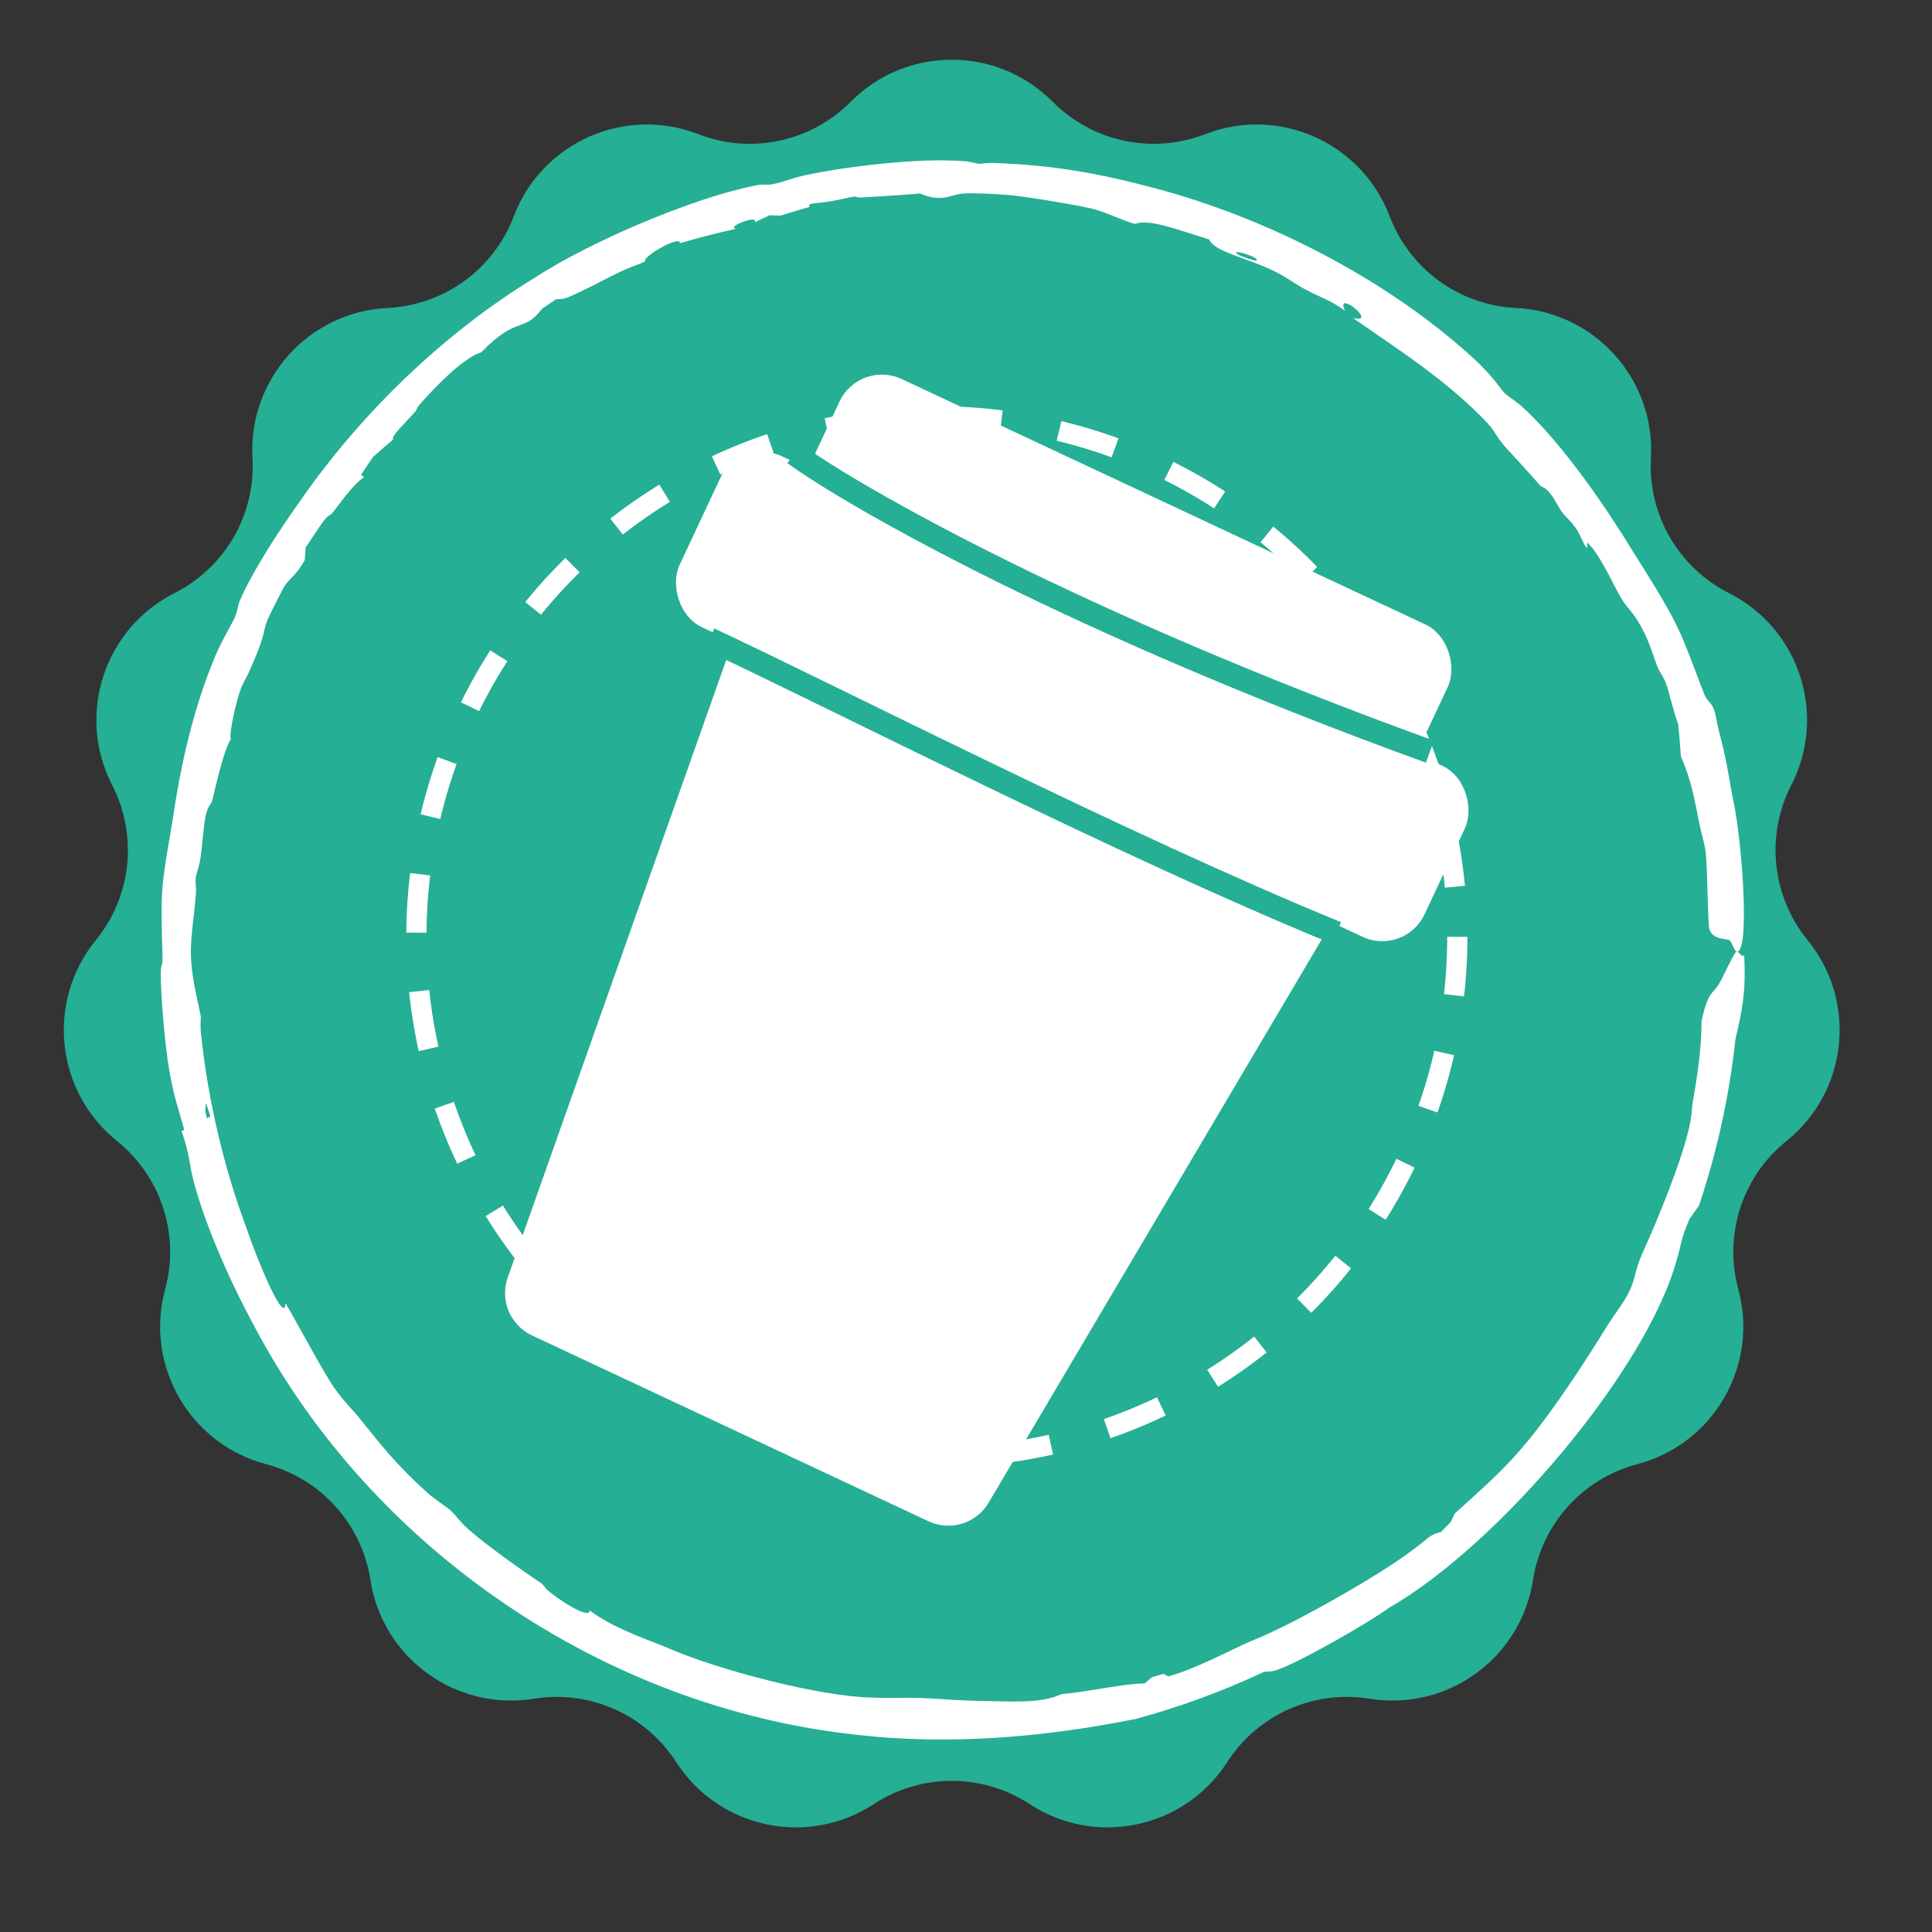 <svg width="66" height="66" viewBox="0 0 66 66" fill="none" xmlns="http://www.w3.org/2000/svg">
<rect x="0" y="0" width="66" height="66" fill="#333333" stroke="none"/>
<path d="M29.062 3.476C30.963 1.561 34.061 1.561 35.962 3.476C37.324 4.848 39.369 5.283 41.171 4.583C43.687 3.607 46.516 4.866 47.474 7.39C48.16 9.197 49.851 10.426 51.782 10.52C54.477 10.651 56.55 12.953 56.398 15.647C56.29 17.577 57.336 19.388 59.061 20.259C61.47 21.475 62.428 24.421 61.193 26.82C60.309 28.539 60.528 30.619 61.75 32.116C63.456 34.207 63.132 37.288 61.029 38.978C59.522 40.189 58.876 42.178 59.383 44.043C60.091 46.647 58.543 49.329 55.933 50.018C54.064 50.511 52.665 52.065 52.37 53.975C51.958 56.642 49.452 58.463 46.788 58.031C44.88 57.721 42.97 58.571 41.923 60.197C40.462 62.465 37.432 63.109 35.175 61.631C33.558 60.572 31.467 60.572 29.85 61.631C27.592 63.109 24.562 62.465 23.101 60.197C22.054 58.571 20.144 57.721 18.236 58.031C15.572 58.463 13.066 56.642 12.654 53.975C12.359 52.065 10.96 50.511 9.091 50.018C6.482 49.329 4.933 46.647 5.641 44.043C6.149 42.178 5.503 40.189 3.996 38.978C1.892 37.288 1.568 34.207 3.275 32.116C4.497 30.619 4.715 28.539 3.831 26.82C2.597 24.421 3.554 21.475 5.963 20.259C7.689 19.388 8.734 17.577 8.626 15.647C8.474 12.953 10.547 10.651 13.242 10.52C15.173 10.426 16.865 9.197 17.551 7.39C18.508 4.866 21.338 3.607 23.854 4.583C25.656 5.283 27.701 4.848 29.062 3.476Z" fill="#25AF94"/>
<path d="M58.548 24.227C58.621 24.42 58.649 24.711 58.712 24.944C58.973 25.921 59.018 26.292 59.179 27.19C59.497 28.508 59.8 32.514 59.337 32.512C59.337 32.512 59.337 32.512 59.337 32.512C59.333 32.512 59.329 32.512 59.325 32.511C59.248 32.497 59.161 32.161 59.073 32.114C58.984 32.066 58.423 32.109 58.378 31.651C58.329 30.988 58.322 29.376 58.256 29.021C58.219 28.78 58.125 28.491 58.064 28.184C57.863 27.201 57.783 26.674 57.42 25.837C57.398 25.47 57.368 25.102 57.329 24.734C57.157 24.29 57.01 23.583 56.9 23.313C56.812 23.093 56.707 22.984 56.613 22.757C56.506 22.504 56.4 22.086 56.18 21.632C55.818 20.891 55.609 20.831 55.365 20.405C55.111 19.964 54.788 19.233 54.392 18.711C54.334 18.651 54.277 18.591 54.218 18.531C54.218 18.601 54.218 18.67 54.217 18.74C54.027 18.475 54.015 18.316 53.848 18.066C53.65 17.773 53.486 17.668 53.348 17.476C53.235 17.319 53.125 17.072 52.969 16.874C52.74 16.585 52.722 16.702 52.587 16.557C52.541 16.493 51.566 15.415 51.504 15.362C51.082 14.905 51.127 14.787 50.785 14.424C49.831 13.418 48.684 12.565 47.636 11.843C47.168 11.519 46.682 11.179 46.212 10.86C47.135 11.092 45.562 9.832 45.953 10.623C45.447 10.236 44.993 10.122 44.475 9.823C44.139 9.631 43.928 9.45 43.426 9.214C42.531 8.793 41.465 8.586 41.309 8.181C40.2 7.84 39.255 7.466 38.779 7.648C38.49 7.591 37.781 7.254 37.455 7.17C37.156 7.058 34.743 6.657 34.341 6.655C33.94 6.621 33.243 6.588 32.905 6.611C32.767 6.619 32.643 6.657 32.512 6.693C32.239 6.768 31.945 6.83 31.429 6.611C30.554 6.681 30.247 6.697 29.429 6.747C29.282 6.757 29.259 6.707 29.173 6.718C28.995 6.741 28.703 6.82 28.39 6.875C27.875 6.966 27.562 6.917 27.651 7.071C27.321 7.163 26.989 7.262 26.663 7.366C26.538 7.362 26.414 7.358 26.289 7.355C26.12 7.433 25.951 7.513 25.784 7.596C25.927 7.298 24.722 7.794 25.166 7.812C24.517 7.952 23.872 8.117 23.232 8.309C23.214 8.007 21.861 8.834 22.05 8.927C21.981 8.957 21.911 8.988 21.842 9.019C21.208 9.228 20.685 9.553 19.953 9.903C19.221 10.259 19.278 10.204 18.998 10.221C18.837 10.328 18.678 10.435 18.52 10.545C17.877 11.392 17.66 10.768 16.442 12.035C15.867 12.197 14.892 13.178 14.301 13.862C14.231 13.941 14.26 13.973 14.17 14.08C13.948 14.34 13.312 14.938 13.436 15.011C13.203 15.205 12.974 15.403 12.747 15.607C12.606 15.81 12.468 16.015 12.333 16.222C12.367 16.248 12.402 16.275 12.436 16.301C12.009 16.59 11.586 17.248 11.339 17.542C11.289 17.6 11.23 17.579 11.081 17.765C10.906 17.983 10.636 18.425 10.444 18.697C10.432 18.841 10.42 18.985 10.41 19.129C10.137 19.65 9.887 19.745 9.707 20.044C9.669 20.095 9.156 21.115 9.138 21.175C8.952 21.644 9.121 21.566 8.537 22.89C8.436 23.127 8.313 23.304 8.23 23.523C8.075 23.906 7.805 25.126 7.888 25.248C7.61 25.685 7.347 26.995 7.24 27.375C7.205 27.489 7.114 27.497 7.03 27.854C6.959 28.144 6.909 28.909 6.854 29.28C6.794 29.674 6.709 29.812 6.686 29.988C6.665 30.156 6.709 30.316 6.692 30.546C6.636 31.266 6.523 31.91 6.521 32.486C6.521 32.495 6.521 32.504 6.521 32.512C6.522 33.333 6.727 34.042 6.859 34.71C6.862 34.88 6.841 35.049 6.859 35.227C7.074 37.426 7.633 39.867 8.418 41.946C8.74 42.922 9.722 45.317 9.753 44.523C9.949 44.82 11.166 47.111 11.484 47.499C11.77 47.903 12.063 48.172 12.304 48.476C13.036 49.385 13.544 50.044 14.603 50.998C14.878 51.242 15.223 51.448 15.384 51.593C15.577 51.768 15.736 52.014 15.993 52.236C16.599 52.773 17.828 53.649 18.476 54.075C18.593 54.155 18.597 54.241 18.757 54.368C19.381 54.867 20.17 55.287 20.139 55.015C20.963 55.614 21.865 55.913 22.731 56.263C24.542 57.063 28.059 57.965 29.793 57.992C30.877 58.031 30.851 57.949 32.442 58.062C32.465 58.063 32.489 58.064 32.512 58.066C32.845 58.084 33.18 58.103 33.58 58.108C34.587 58.121 35.54 58.206 36.269 57.873C37.388 57.765 38.248 57.532 39.103 57.506C39.188 57.437 39.271 57.367 39.353 57.296C39.486 57.258 39.618 57.22 39.749 57.18C39.803 57.21 39.856 57.24 39.91 57.27C40.868 57.002 41.981 56.393 42.74 56.059C44.051 55.565 47.191 53.779 48.247 52.956C48.825 52.545 48.79 52.446 49.226 52.334C49.338 52.221 49.45 52.107 49.561 51.992C49.608 51.895 49.654 51.798 49.699 51.7C50.373 51.097 51.179 50.38 51.755 49.733C52.824 48.568 54.112 46.581 54.94 45.237C55.153 44.903 55.464 44.506 55.639 44.157C55.89 43.648 55.821 43.464 56.108 42.809C56.62 41.692 57.5 39.551 57.73 38.396C57.805 38.056 57.785 37.884 57.828 37.649C58 36.66 58.121 35.84 58.128 34.875C58.351 33.861 58.511 33.951 58.709 33.637C58.858 33.401 59.186 32.639 59.303 32.526C59.387 32.448 59.494 32.739 59.586 32.63C59.645 33.933 59.521 34.482 59.284 35.511C59.076 37.44 58.658 39.347 58.038 41.187C57.934 41.338 57.828 41.487 57.721 41.635C57.721 41.635 57.721 41.635 57.721 41.635C57.412 42.311 57.41 42.646 57.282 43.028C56.25 46.822 51.16 52.802 47.46 54.919C46.724 55.459 44.137 56.936 43.514 57.079C43.357 57.126 43.285 57.073 43.126 57.138C41.736 57.788 40.286 58.319 38.797 58.722C36.752 59.131 34.636 59.397 32.512 59.422C31.405 59.435 30.308 59.384 29.221 59.258C20.605 58.317 12.722 52.905 8.714 45.356C7.924 43.911 7.061 41.992 6.635 40.43C6.457 39.781 6.498 39.478 6.204 38.643C6.234 38.627 6.265 38.61 6.296 38.593C6.086 37.851 5.916 37.385 5.777 36.528C5.645 35.814 5.478 33.883 5.492 33.243C5.491 32.909 5.556 33.033 5.552 32.721C5.551 32.659 5.55 32.589 5.548 32.512C5.528 31.927 5.496 30.964 5.551 30.313C5.599 29.65 5.815 28.543 5.894 28.038C6.157 26.217 6.589 24.23 7.355 22.41C7.564 21.907 7.926 21.301 7.997 21.147C8.133 20.845 8.105 20.722 8.195 20.516C8.643 19.467 9.63 17.983 10.277 17.081C12.345 14.104 15.163 11.385 18.248 9.5C20.161 8.25 23.681 6.76 25.753 6.349C26.195 6.25 26.098 6.363 26.467 6.277C26.877 6.183 27.09 6.082 27.282 6.039C28.486 5.741 31.075 5.42 32.512 5.486C32.658 5.49 32.792 5.495 32.911 5.503C33.157 5.518 33.332 5.591 33.478 5.596C33.552 5.598 33.72 5.558 33.953 5.566C36.013 5.646 37.507 5.911 39.456 6.431C43.19 7.418 47.297 9.47 50.308 12.215C50.967 12.808 51.3 13.334 51.389 13.418C51.584 13.608 51.773 13.666 52.168 14.052C53.497 15.332 54.904 17.389 55.809 18.881C56.269 19.612 56.917 20.62 57.287 21.392C57.6 22.004 58.128 23.529 58.261 23.803C58.349 23.968 58.469 24.019 58.548 24.227ZM42.918 8.9C43.089 8.799 41.914 8.448 42.304 8.701C42.392 8.756 42.875 8.924 42.918 8.9ZM7.067 38.2C7.108 38.179 7.149 38.158 7.19 38.138C7.137 37.985 7.086 37.831 7.036 37.677C7.027 37.771 7.02 37.865 7.012 37.96C7.03 38.04 7.048 38.12 7.067 38.2Z" fill="white"/>
<circle cx="32.004" cy="32.004" r="17.78" stroke="white" stroke-width="0.69" stroke-dasharray="2 2"/>
<rect x="29.357" y="12.271" width="22.952" height="5.674" rx="1.597" transform="rotate(25.112 29.357 12.271)" fill="white"/>
<rect x="25.271" y="14.912" width="28.11" height="6.447" rx="1.597" transform="rotate(25.112 25.271 14.912)" fill="white"/>
<path d="M25.048 21.871C25.363 20.981 26.377 20.557 27.232 20.958L44.827 29.204C45.68 29.604 46.003 30.652 45.523 31.464L33.772 51.336C33.353 52.044 32.464 52.318 31.719 51.969L18.173 45.62C17.429 45.271 17.071 44.415 17.345 43.641L25.048 21.871Z" fill="white"/>
<path d="M27.132 15.5C29.304 17.055 36.689 21.269 48.848 25.678" stroke="#25AF94" stroke-width="0.799"/>
<path d="M24.235 21.832C28.73 23.939 38.315 28.858 45.66 31.873" stroke="#25AF94" stroke-width="0.799"/>
</svg>
